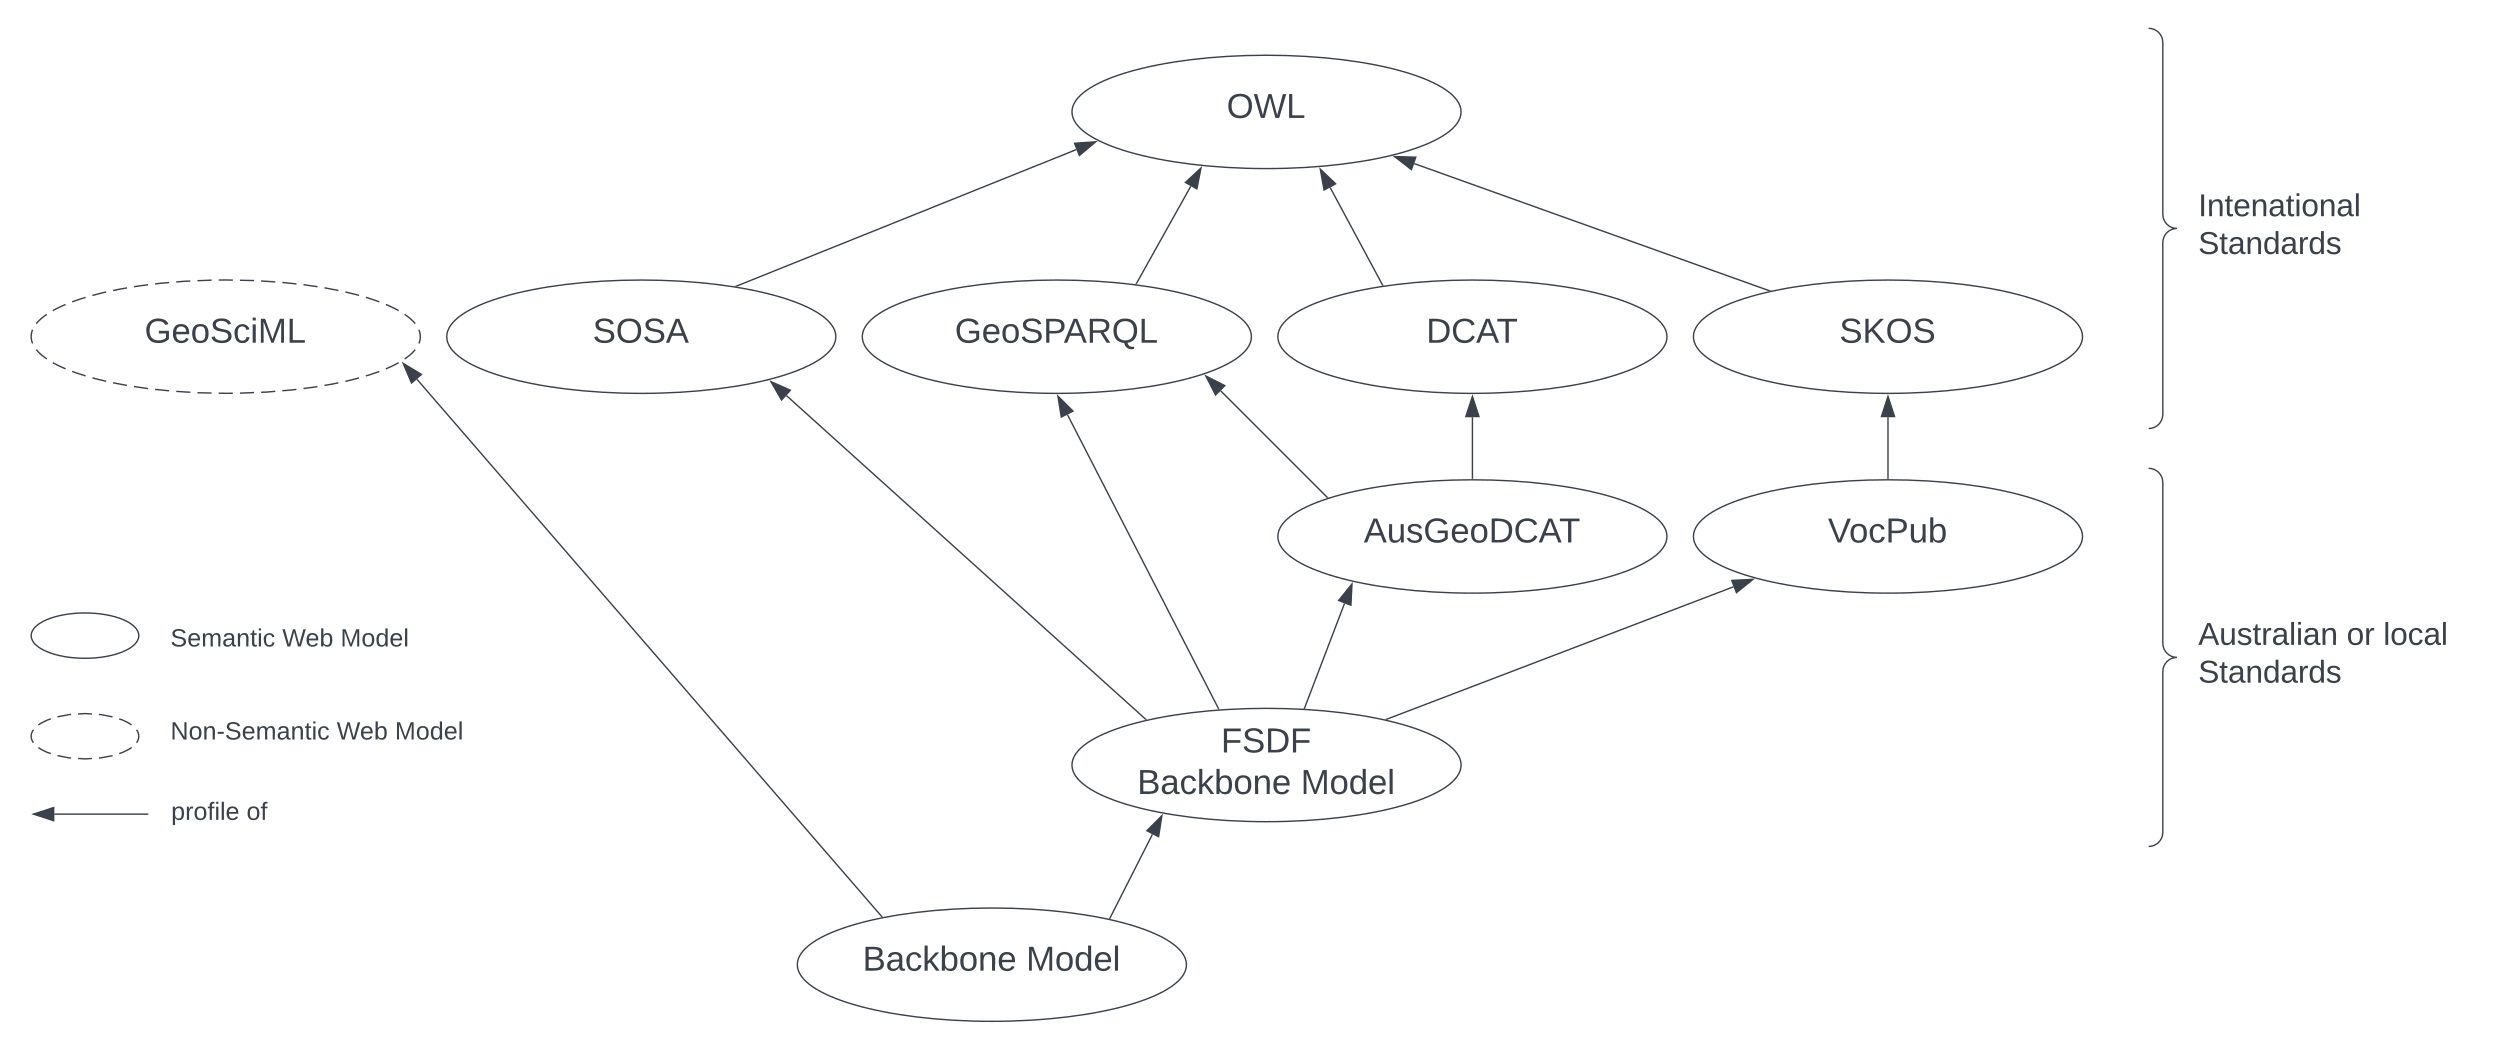 <svg xmlns="http://www.w3.org/2000/svg" xmlns:xlink="http://www.w3.org/1999/xlink" xmlns:lucid="lucid" width="1764.67" height="740.93"><g transform="translate(435.667 -143)" lucid:page-tab-id="eyCDUpV3hs3u"><path d="M-500 0h2000v1000H-500z" fill="#fff"/><path d="M595.67 222c0 22.1-61.5 40-137.34 40S321 244.1 321 222s61.5-40 137.33-40c75.85 0 137.34 17.9 137.34 40z" stroke="#3a414a" fill-opacity="0"/><use xlink:href="#a" transform="matrix(1,0,0,1,326,187) translate(104.199 39.243)"/><path d="M447.67 380.67c0 22.1-61.5 40-137.34 40S173 402.77 173 380.67s61.5-40 137.33-40c75.85 0 137.34 17.9 137.34 40z" stroke="#3a414a" fill-opacity="0"/><use xlink:href="#b" transform="matrix(1,0,0,1,178,345.667) translate(60.301 39.243)"/><path d="M154.33 380.67c0 22.1-61.48 40-137.33 40-75.85 0-137.33-17.9-137.33-40s61.48-40 137.33-40c75.85 0 137.33 17.9 137.33 40z" stroke="#3a414a" fill-opacity="0"/><use xlink:href="#c" transform="matrix(1,0,0,1,-115.333,345.667) translate(98.054 39.243)"/><path d="M595.67 683c0 22.1-61.5 40-137.34 40S321 705.1 321 683s61.5-40 137.33-40c75.85 0 137.34 17.9 137.34 40z" stroke="#3a414a" fill-opacity="0"/><use xlink:href="#d" transform="matrix(1,0,0,1,326,648) translate(100.193 26.118)"/><use xlink:href="#e" transform="matrix(1,0,0,1,326,648) translate(41.085 55.451)"/><use xlink:href="#f" transform="matrix(1,0,0,1,326,648) translate(156.517 55.451)"/><path d="M373.04 650.74l-253.58-228.5" stroke="#3a414a" fill="none"/><path d="M374.02 650.95l-1.2.25-.12-.1.67-.74z" stroke="#3a414a" stroke-width=".05" fill="#3a414a"/><path d="M108.5 412.36l13.7 6.1-6.2 6.9z" stroke="#3a414a" fill="#3a414a"/><path d="M424.52 643.33l-106.7-207.6" stroke="#3a414a" fill="none"/><path d="M425.28 643.73l-1.07.1-.13-.3.88-.44z" stroke="#3a414a" stroke-width=".05" fill="#3a414a"/><path d="M311.07 422.6l10.65 10.57-8.25 4.24z" stroke="#3a414a" fill="#3a414a"/><path d="M366.46 343.2l38.4-68.73" stroke="#3a414a" fill="none"/><path d="M366.9 343.43l-.15.28-1.06-.14.33-.62z" stroke="#3a414a" stroke-width=".05" fill="#3a414a"/><path d="M412.07 261.58l-2.9 14.72-8.1-4.52z" stroke="#3a414a" fill="#3a414a"/><path d="M-337.67 662.67c0 8.83-17 16-38 16-20.98 0-38-7.17-38-16 0-8.84 17.02-16 38-16 21 0 38 7.16 38 16z" fill-opacity="0"/><path d="M-342.75 670.63l-2.33 1.53-4.18 2-2.27.76m-4.68 1.46l-8.7 1.64-.97.06m-4.9.3l-4.9.3-4.9-.33m-4.9-.3l-1.6-.12-8.05-1.58m-4.68-1.44l-2.6-.86-4.06-2-2.12-1.4m-3.5-3.4l-.54-.83-.5-1-.32-.97-.17-.9-.07-.86.06-.9.18-.93.33-.96.52-1.03.5-.74m3.5-3.4l2.33-1.53 4.18-2 2.27-.75m4.68-1.46l8.7-1.64.96-.06m4.9-.3l4.9-.3 4.9.32m4.9.32l1.6.1 8.05 1.58m4.67 1.44l2.6.87 4.05 2 2.13 1.4m3.5 3.4l.54.82.5 1.03.3.95.18.92.05.85-.06.9-.18.92-.34.95-.5 1.03-.5.74" stroke="#3a414a" fill="none"/><path d="M-320.33 633.33a6 6 0 0 1 6-6h214.66a6 6 0 0 1 6 6V690a6 6 0 0 1-6 6h-214.66a6 6 0 0 1-6-6z" stroke="#000" stroke-opacity="0" fill="#fff" fill-opacity="0"/><use xlink:href="#g" transform="matrix(1,0,0,1,-315.333,632.333) translate(0 32.66)"/><use xlink:href="#h" transform="matrix(1,0,0,1,-315.333,632.333) translate(117.333 32.66)"/><use xlink:href="#i" transform="matrix(1,0,0,1,-315.333,632.333) translate(158.42 32.66)"/><path d="M84.02 345.02l240.04-96.42" stroke="#3a414a" fill="none"/><path d="M84.14 345.3l-1.57-.24 1.27-.5z" stroke="#3a414a" stroke-width=".05" fill="#3a414a"/><path d="M337.76 243.1l-11.5 9.62-3.46-8.6z" stroke="#3a414a" fill="#3a414a"/><path d="M741 380.67c0 22.1-61.5 40-137.33 40-75.85 0-137.34-17.9-137.34-40s61.5-40 137.34-40 137.33 17.9 137.33 40z" stroke="#3a414a" fill-opacity="0"/><use xlink:href="#j" transform="matrix(1,0,0,1,471.333,345.667) translate(99.752 39.243)"/><path d="M1034.33 521.67c0 22.1-61.48 40-137.33 40-75.85 0-137.33-17.9-137.33-40s61.48-40 137.33-40c75.85 0 137.33 17.9 137.33 40z" stroke="#3a414a" fill-opacity="0"/><use xlink:href="#k" transform="matrix(1,0,0,1,764.667,486.667) translate(89.906 39.243)"/><path d="M1034.33 380.67c0 22.1-61.48 40-137.33 40-75.85 0-137.33-17.9-137.33-40s61.48-40 137.33-40c75.85 0 137.33 17.9 137.33 40z" stroke="#3a414a" fill-opacity="0"/><use xlink:href="#l" transform="matrix(1,0,0,1,764.667,345.667) translate(98.054 39.243)"/><path d="M485.15 642.87l28.23-73.9" stroke="#3a414a" fill="none"/><path d="M485.62 643.04l-.13.33-1.06-.06.24-.62z" stroke="#3a414a" stroke-width=".05" fill="#3a414a"/><path d="M518.65 555.2l-.76 14.97-8.67-3.3z" stroke="#3a414a" fill="#3a414a"/><path d="M542.95 650.74l244.97-93.53" stroke="#3a414a" fill="none"/><path d="M543.1 651.06l-1.48-.34 1.17-.45z" stroke="#3a414a" stroke-width=".05" fill="#3a414a"/><path d="M801.72 551.95l-11.68 9.4-3.3-8.65z" stroke="#3a414a" fill="#3a414a"/><path d="M897 480.67v-43.12" stroke="#3a414a" fill="none"/><path d="M897.5 481.18h-1v-.53h1z" stroke="#3a414a" stroke-width=".05" fill="#3a414a"/><path d="M897 422.8l4.63 14.25h-9.26z" stroke="#3a414a" fill="#3a414a"/><path d="M813.22 348.23l-250.6-89.73" stroke="#3a414a" fill="none"/><path d="M814.63 348.2l-1.53.32.28-.76z" stroke="#3a414a" stroke-width=".05" fill="#3a414a"/><path d="M548.7 253.52l15 .44-3.12 8.73z" stroke="#3a414a" fill="#3a414a"/><path d="M540.25 344.22l-37-68.86" stroke="#3a414a" fill="none"/><path d="M541 344.57l-1.03.17-.16-.3.9-.47z" stroke="#3a414a" stroke-width=".05" fill="#3a414a"/><path d="M496.27 262.35l10.84 10.38-8.16 4.38z" stroke="#3a414a" fill="#3a414a"/><path d="M741 521.67c0 22.1-61.5 40-137.33 40-75.85 0-137.34-17.9-137.34-40s61.5-40 137.34-40 137.33 17.9 137.33 40z" stroke="#3a414a" fill-opacity="0"/><use xlink:href="#m" transform="matrix(1,0,0,1,471.333,486.667) translate(55.616 39.243)"/><path d="M603.67 480.67v-43.12" stroke="#3a414a" fill="none"/><path d="M604.17 481.18h-1v-.53h1z" stroke="#3a414a" stroke-width=".05" fill="#3a414a"/><path d="M603.67 422.8l4.63 14.25h-9.27z" stroke="#3a414a" fill="#3a414a"/><path d="M501.16 494.06l-75.2-75.2" stroke="#3a414a" fill="none"/><path d="M502.05 494.25l-.82.25-.25.1-.2-.2.72-.7z" stroke="#3a414a" stroke-width=".05" fill="#3a414a"/><path d="M415.52 408.42l13.36 6.8-6.55 6.57z" stroke="#3a414a" fill="#3a414a"/><path d="M-331.5 717.67h-65.78M-331.5 717.67h.5" stroke="#3a414a" fill="none"/><path d="M-412.05 717.67l14.27-4.64v9.27z" stroke="#3a414a" fill="#3a414a"/><path d="M-320.33 699a6 6 0 0 1 6-6h66.66a6 6 0 0 1 6 6v35.5a6 6 0 0 1-6 6h-66.66a6 6 0 0 1-6-6z" stroke="#000" stroke-opacity="0" fill="#fff" fill-opacity="0"/><use xlink:href="#n" transform="matrix(1,0,0,1,-315.333,698) translate(0.5 23.722)"/><use xlink:href="#o" transform="matrix(1,0,0,1,-315.333,698) translate(53.685 23.722)"/><path d="M1081 169a6 6 0 0 1 6-6h68a6 6 0 0 1 6 6v270.5a6 6 0 0 1-6 6h-68a6 6 0 0 1-6-6z" fill="none"/><path d="M1081 445.5c5.52 0 10-4.48 10-10V314.25c0-5.52 4.48-10 10-10-5.52 0-10-4.48-10-10V173c0-5.52-4.48-10-10-10" stroke="#3a414a" fill="none"/><use xlink:href="#p" transform="matrix(1,0,0,1,1116,168) translate(0 127.611)"/><use xlink:href="#q" transform="matrix(1,0,0,1,1116,168) translate(0 154.278)"/><path d="M1081 479.58a6 6 0 0 1 6-6h216a6 6 0 0 1 6 6V734.5a6 6 0 0 1-6 6h-216a6 6 0 0 1-6-6z" fill="none"/><path d="M1081 740.5c5.52 0 10-4.48 10-10V617.04c0-5.52 4.48-10 10-10-5.52 0-10-4.47-10-10V483.58c0-5.52-4.48-10-10-10" stroke="#3a414a" fill="none"/><use xlink:href="#r" transform="matrix(1,0,0,1,1116,478.583) translate(0 119.611)"/><use xlink:href="#s" transform="matrix(1,0,0,1,1116,478.583) translate(104.753 119.611)"/><use xlink:href="#t" transform="matrix(1,0,0,1,1116,478.583) translate(130.617 119.611)"/><use xlink:href="#q" transform="matrix(1,0,0,1,1116,478.583) translate(0 146.278)"/><path d="M401.82 823.93c0 22.1-61.5 40-137.33 40-75.86 0-137.35-17.9-137.35-40s61.5-40 137.34-40c75.83 0 137.32 17.9 137.32 40z" stroke="#3a414a" fill-opacity="0"/><use xlink:href="#u" transform="matrix(1,0,0,1,132.154,788.929) translate(41.085 39.243)"/><use xlink:href="#f" transform="matrix(1,0,0,1,132.154,788.929) translate(156.517 39.243)"/><path d="M347.76 791.14l30.03-59.2" stroke="#3a414a" fill="none"/><path d="M348.2 791.36l-.16.35-1-.23.28-.56z" stroke="#3a414a" stroke-width=".05" fill="#3a414a"/><path d="M384.47 718.76l-2.32 14.82-8.26-4.2z" stroke="#3a414a" fill="#3a414a"/><path d="M-139 380.67c0 22.1-61.5 40-137.33 40-75.85 0-137.34-17.9-137.34-40s61.5-40 137.34-40 137.33 17.9 137.33 40z" fill-opacity="0"/><path d="M-142.6 389.8l-.54.65-.72.8-.82.84-.96.9-1.12.96-1.3 1.03-1.56 1.12-.43.28m-4.25 2.62l-1.98 1.1-3.2 1.57-3.8 1.7m-4.66 1.83l-.22.08-5.9 2.06-3.37 1.02m-4.8 1.4l-8.04 2.06-1.66.35m-4.9 1.03l-4.37.93-5.45.9m-4.93.84l-2.75.47-7.15.9m-4.96.62l-3.3.4-6.65.56m-4.97.42l-5.85.5-4.13.16m-5 .2l-9.98.42m-5 .06l-5 .05-5-.1m-5-.1l-9.74-.2-.26-.03m-5-.3l-9.97-.64m-4.98-.4l-9.95-1.03m-4.97-.53l-9.9-1.45m-4.93-.78l-9.82-1.86m-4.88-1.1l-6.38-1.48-3.33-.92m-4.82-1.35l-6.48-2.1-3-1.1m-4.64-1.83l-1.97-.83-3.53-1.66-2.9-1.5-.6-.36m-4.25-2.62l-1.24-.86-1.42-1.08-1.2-1-1.04-.93-.9-.87-.76-.82-.67-.77-.22-.28m-2.6-4.27l-.2-.5-.18-.55-.16-.53-.14-.52-.1-.5-.1-.5-.06-.52-.04-.5-.02-.48v-.75l.04-.5.05-.5.07-.5.1-.5.12-.53.15-.52.17-.54.2-.55.1-.23m2.6-4.26l.53-.66.72-.8.8-.84.98-.9 1.1-.96 1.33-1.04 1.55-1.12.43-.3m4.25-2.6l2-1.1 3.18-1.58 3.82-1.7m4.65-1.83l.22-.08 5.88-2.05 3.38-1m4.8-1.42l8.05-2.06 1.66-.36m4.9-1.03l4.38-.92 5.44-.92m4.93-.83l2.77-.47 7.14-.9m4.97-.62l3.3-.4 6.65-.57m5-.4l5.84-.5 4.12-.18m5-.2l10-.43m5-.05l5-.05 5 .1m4.98.1l9.74.2.26.02m5 .3l9.97.63m4.98.4l9.96 1.03m4.97.53l9.9 1.45m4.93.76l9.83 1.88m4.87 1.08l6.37 1.5 3.33.92m4.8 1.34l6.5 2.1 2.98 1.1m4.65 1.85l1.98.83 3.52 1.65 2.9 1.52.6.34m4.25 2.63l1.24.86 1.4 1.07 1.22 1 1.04.93.9.87.76.82.66.76.23.28m2.6 4.26l.2.5.18.55.16.53.14.52.1.5.1.52.06.5.04.5.02.5v.75l-.04.5-.05.5-.07.5-.1.5-.12.52-.13.52-.18.53-.2.55-.1.23" stroke="#3a414a" fill="none"/><g><use xlink:href="#v" transform="matrix(1,0,0,1,-408.667,345.667) translate(75.036 39.243)"/></g><path d="M186.78 790.03L-141.37 410.7" stroke="#3a414a" fill="none"/><path d="M187.66 790.3l-1.12.23-.15-.18.75-.66z" stroke="#3a414a" stroke-width=".05" fill="#3a414a"/><path d="M-151.03 399.53l12.84 7.75-7 6.07z" stroke="#3a414a" fill="#3a414a"/><path d="M-337.67 591.67c0 8.83-17 16-38 16-20.98 0-38-7.17-38-16 0-8.84 17.02-16 38-16 21 0 38 7.16 38 16z" stroke="#3a414a" fill-opacity="0"/><path d="M-320.33 567.67a6 6 0 0 1 6-6h214.66a6 6 0 0 1 6 6v56.66a6 6 0 0 1-6 6h-214.66a6 6 0 0 1-6-6z" stroke="#000" stroke-opacity="0" fill="#fff" fill-opacity="0"/><g><use xlink:href="#w" transform="matrix(1,0,0,1,-315.333,566.667) translate(0 32.66)"/><use xlink:href="#h" transform="matrix(1,0,0,1,-315.333,566.667) translate(78.914 32.66)"/><use xlink:href="#i" transform="matrix(1,0,0,1,-315.333,566.667) translate(120 32.66)"/></g><defs><path fill="#3a414a" d="M140-251c81 0 123 46 123 126C263-46 219 4 140 4 59 4 17-45 17-125s42-126 123-126zm0 227c63 0 89-41 89-101s-29-99-89-99c-61 0-89 39-89 99S79-25 140-24" id="x"/><path fill="#3a414a" d="M266 0h-40l-56-210L115 0H75L2-248h35L96-30l15-64 43-154h32l59 218 59-218h35" id="y"/><path fill="#3a414a" d="M30 0v-248h33v221h125V0H30" id="z"/><g id="a"><use transform="matrix(0.068,0,0,0.068,0,0)" xlink:href="#x"/><use transform="matrix(0.068,0,0,0.068,19.012,0)" xlink:href="#y"/><use transform="matrix(0.068,0,0,0.068,42.031,0)" xlink:href="#z"/></g><path fill="#3a414a" d="M143 4C61 4 22-44 18-125c-5-107 100-154 193-111 17 8 29 25 37 43l-32 9c-13-25-37-40-76-40-61 0-88 39-88 99 0 61 29 100 91 101 35 0 62-11 79-27v-45h-74v-28h105v86C228-13 192 4 143 4" id="A"/><path fill="#3a414a" d="M100-194c63 0 86 42 84 106H49c0 40 14 67 53 68 26 1 43-12 49-29l28 8c-11 28-37 45-77 45C44 4 14-33 15-96c1-61 26-98 85-98zm52 81c6-60-76-77-97-28-3 7-6 17-6 28h103" id="B"/><path fill="#3a414a" d="M100-194c62-1 85 37 85 99 1 63-27 99-86 99S16-35 15-95c0-66 28-99 85-99zM99-20c44 1 53-31 53-75 0-43-8-75-51-75s-53 32-53 75 10 74 51 75" id="C"/><path fill="#3a414a" d="M185-189c-5-48-123-54-124 2 14 75 158 14 163 119 3 78-121 87-175 55-17-10-28-26-33-46l33-7c5 56 141 63 141-1 0-78-155-14-162-118-5-82 145-84 179-34 5 7 8 16 11 25" id="D"/><path fill="#3a414a" d="M30-248c87 1 191-15 191 75 0 78-77 80-158 76V0H30v-248zm33 125c57 0 124 11 124-50 0-59-68-47-124-48v98" id="E"/><path fill="#3a414a" d="M205 0l-28-72H64L36 0H1l101-248h38L239 0h-34zm-38-99l-47-123c-12 45-31 82-46 123h93" id="F"/><path fill="#3a414a" d="M233-177c-1 41-23 64-60 70L243 0h-38l-65-103H63V0H30v-248c88 3 205-21 203 71zM63-129c60-2 137 13 137-47 0-61-80-42-137-45v92" id="G"/><path fill="#3a414a" d="M140-251c81 0 123 46 123 126C263-53 228-8 163 1c7 30 30 48 69 40v23c-55 16-95-15-103-61C56-3 17-48 17-125c0-80 42-126 123-126zm0 227c63 0 89-41 89-101s-29-99-89-99c-61 0-89 39-89 99S79-25 140-24" id="H"/><g id="b"><use transform="matrix(0.068,0,0,0.068,0,0)" xlink:href="#A"/><use transform="matrix(0.068,0,0,0.068,19.012,0)" xlink:href="#B"/><use transform="matrix(0.068,0,0,0.068,32.593,0)" xlink:href="#C"/><use transform="matrix(0.068,0,0,0.068,46.173,0)" xlink:href="#D"/><use transform="matrix(0.068,0,0,0.068,62.469,0)" xlink:href="#E"/><use transform="matrix(0.068,0,0,0.068,76.932,0)" xlink:href="#F"/><use transform="matrix(0.068,0,0,0.068,93.228,0)" xlink:href="#G"/><use transform="matrix(0.068,0,0,0.068,110.815,0)" xlink:href="#H"/><use transform="matrix(0.068,0,0,0.068,129.827,0)" xlink:href="#z"/></g><g id="c"><use transform="matrix(0.068,0,0,0.068,0,0)" xlink:href="#D"/><use transform="matrix(0.068,0,0,0.068,16.296,0)" xlink:href="#x"/><use transform="matrix(0.068,0,0,0.068,35.309,0)" xlink:href="#D"/><use transform="matrix(0.068,0,0,0.068,51.605,0)" xlink:href="#F"/></g><path fill="#3a414a" d="M63-220v92h138v28H63V0H30v-248h175v28H63" id="I"/><path fill="#3a414a" d="M30-248c118-7 216 8 213 122C240-48 200 0 122 0H30v-248zM63-27c89 8 146-16 146-99s-60-101-146-95v194" id="J"/><g id="d"><use transform="matrix(0.068,0,0,0.068,0,0)" xlink:href="#I"/><use transform="matrix(0.068,0,0,0.068,14.87,0)" xlink:href="#D"/><use transform="matrix(0.068,0,0,0.068,31.167,0)" xlink:href="#J"/><use transform="matrix(0.068,0,0,0.068,48.753,0)" xlink:href="#I"/></g><path fill="#3a414a" d="M160-131c35 5 61 23 61 61C221 17 115-2 30 0v-248c76 3 177-17 177 60 0 33-19 50-47 57zm-97-11c50-1 110 9 110-42 0-47-63-36-110-37v79zm0 115c55-2 124 14 124-45 0-56-70-42-124-44v89" id="K"/><path fill="#3a414a" d="M141-36C126-15 110 5 73 4 37 3 15-17 15-53c-1-64 63-63 125-63 3-35-9-54-41-54-24 1-41 7-42 31l-33-3c5-37 33-52 76-52 45 0 72 20 72 64v82c-1 20 7 32 28 27v20c-31 9-61-2-59-35zM48-53c0 20 12 33 32 33 41-3 63-29 60-74-43 2-92-5-92 41" id="L"/><path fill="#3a414a" d="M96-169c-40 0-48 33-48 73s9 75 48 75c24 0 41-14 43-38l32 2c-6 37-31 61-74 61-59 0-76-41-82-99-10-93 101-131 147-64 4 7 5 14 7 22l-32 3c-4-21-16-35-41-35" id="M"/><path fill="#3a414a" d="M143 0L79-87 56-68V0H24v-261h32v163l83-92h37l-77 82L181 0h-38" id="N"/><path fill="#3a414a" d="M115-194c53 0 69 39 70 98 0 66-23 100-70 100C84 3 66-7 56-30L54 0H23l1-261h32v101c10-23 28-34 59-34zm-8 174c40 0 45-34 45-75 0-40-5-75-45-74-42 0-51 32-51 76 0 43 10 73 51 73" id="O"/><path fill="#3a414a" d="M117-194c89-4 53 116 60 194h-32v-121c0-31-8-49-39-48C34-167 62-67 57 0H25l-1-190h30c1 10-1 24 2 32 11-22 29-35 61-36" id="P"/><g id="e"><use transform="matrix(0.068,0,0,0.068,0,0)" xlink:href="#K"/><use transform="matrix(0.068,0,0,0.068,16.296,0)" xlink:href="#L"/><use transform="matrix(0.068,0,0,0.068,29.877,0)" xlink:href="#M"/><use transform="matrix(0.068,0,0,0.068,42.099,0)" xlink:href="#N"/><use transform="matrix(0.068,0,0,0.068,54.321,0)" xlink:href="#O"/><use transform="matrix(0.068,0,0,0.068,67.901,0)" xlink:href="#C"/><use transform="matrix(0.068,0,0,0.068,81.481,0)" xlink:href="#P"/><use transform="matrix(0.068,0,0,0.068,95.062,0)" xlink:href="#B"/></g><path fill="#3a414a" d="M240 0l2-218c-23 76-54 145-80 218h-23L58-218 59 0H30v-248h44l77 211c21-75 51-140 76-211h43V0h-30" id="Q"/><path fill="#3a414a" d="M85-194c31 0 48 13 60 33l-1-100h32l1 261h-30c-2-10 0-23-3-31C134-8 116 4 85 4 32 4 16-35 15-94c0-66 23-100 70-100zm9 24c-40 0-46 34-46 75 0 40 6 74 45 74 42 0 51-32 51-76 0-42-9-74-50-73" id="R"/><path fill="#3a414a" d="M24 0v-261h32V0H24" id="S"/><g id="f"><use transform="matrix(0.068,0,0,0.068,0,0)" xlink:href="#Q"/><use transform="matrix(0.068,0,0,0.068,20.302,0)" xlink:href="#C"/><use transform="matrix(0.068,0,0,0.068,33.883,0)" xlink:href="#R"/><use transform="matrix(0.068,0,0,0.068,47.463,0)" xlink:href="#B"/><use transform="matrix(0.068,0,0,0.068,61.043,0)" xlink:href="#S"/></g><path fill="#3a414a" d="M190 0L58-211 59 0H30v-248h39L202-35l-2-213h31V0h-41" id="T"/><path fill="#3a414a" d="M16-82v-28h88v28H16" id="U"/><path fill="#3a414a" d="M210-169c-67 3-38 105-44 169h-31v-121c0-29-5-50-35-48C34-165 62-65 56 0H25l-1-190h30c1 10-1 24 2 32 10-44 99-50 107 0 11-21 27-35 58-36 85-2 47 119 55 194h-31v-121c0-29-5-49-35-48" id="V"/><path fill="#3a414a" d="M59-47c-2 24 18 29 38 22v24C64 9 27 4 27-40v-127H5v-23h24l9-43h21v43h35v23H59v120" id="W"/><path fill="#3a414a" d="M24-231v-30h32v30H24zM24 0v-190h32V0H24" id="X"/><g id="g"><use transform="matrix(0.049,0,0,0.049,0,0)" xlink:href="#T"/><use transform="matrix(0.049,0,0,0.049,12.79,0)" xlink:href="#C"/><use transform="matrix(0.049,0,0,0.049,22.667,0)" xlink:href="#P"/><use transform="matrix(0.049,0,0,0.049,32.543,0)" xlink:href="#U"/><use transform="matrix(0.049,0,0,0.049,38.42,0)" xlink:href="#D"/><use transform="matrix(0.049,0,0,0.049,50.272,0)" xlink:href="#B"/><use transform="matrix(0.049,0,0,0.049,60.148,0)" xlink:href="#V"/><use transform="matrix(0.049,0,0,0.049,74.914,0)" xlink:href="#L"/><use transform="matrix(0.049,0,0,0.049,84.79,0)" xlink:href="#P"/><use transform="matrix(0.049,0,0,0.049,94.667,0)" xlink:href="#W"/><use transform="matrix(0.049,0,0,0.049,99.605,0)" xlink:href="#X"/><use transform="matrix(0.049,0,0,0.049,103.506,0)" xlink:href="#M"/></g><g id="h"><use transform="matrix(0.049,0,0,0.049,0,0)" xlink:href="#y"/><use transform="matrix(0.049,0,0,0.049,16.395,0)" xlink:href="#B"/><use transform="matrix(0.049,0,0,0.049,26.272,0)" xlink:href="#O"/></g><g id="i"><use transform="matrix(0.049,0,0,0.049,0,0)" xlink:href="#Q"/><use transform="matrix(0.049,0,0,0.049,14.765,0)" xlink:href="#C"/><use transform="matrix(0.049,0,0,0.049,24.642,0)" xlink:href="#R"/><use transform="matrix(0.049,0,0,0.049,34.519,0)" xlink:href="#B"/><use transform="matrix(0.049,0,0,0.049,44.395,0)" xlink:href="#S"/></g><path fill="#3a414a" d="M212-179c-10-28-35-45-73-45-59 0-87 40-87 99 0 60 29 101 89 101 43 0 62-24 78-52l27 14C228-24 195 4 139 4 59 4 22-46 18-125c-6-104 99-153 187-111 19 9 31 26 39 46" id="Y"/><path fill="#3a414a" d="M127-220V0H93v-220H8v-28h204v28h-85" id="Z"/><g id="j"><use transform="matrix(0.068,0,0,0.068,0,0)" xlink:href="#J"/><use transform="matrix(0.068,0,0,0.068,17.586,0)" xlink:href="#Y"/><use transform="matrix(0.068,0,0,0.068,35.173,0)" xlink:href="#F"/><use transform="matrix(0.068,0,0,0.068,49.636,0)" xlink:href="#Z"/></g><path fill="#3a414a" d="M137 0h-34L2-248h35l83 218 83-218h36" id="aa"/><path fill="#3a414a" d="M84 4C-5 8 30-112 23-190h32v120c0 31 7 50 39 49 72-2 45-101 50-169h31l1 190h-30c-1-10 1-25-2-33-11 22-28 36-60 37" id="ab"/><g id="k"><use transform="matrix(0.068,0,0,0.068,0,0)" xlink:href="#aa"/><use transform="matrix(0.068,0,0,0.068,14.938,0)" xlink:href="#C"/><use transform="matrix(0.068,0,0,0.068,28.519,0)" xlink:href="#M"/><use transform="matrix(0.068,0,0,0.068,40.741,0)" xlink:href="#E"/><use transform="matrix(0.068,0,0,0.068,57.037,0)" xlink:href="#ab"/><use transform="matrix(0.068,0,0,0.068,70.617,0)" xlink:href="#O"/></g><path fill="#3a414a" d="M194 0L95-120 63-95V0H30v-248h33v124l119-124h40L117-140 236 0h-42" id="ac"/><g id="l"><use transform="matrix(0.068,0,0,0.068,0,0)" xlink:href="#D"/><use transform="matrix(0.068,0,0,0.068,16.296,0)" xlink:href="#ac"/><use transform="matrix(0.068,0,0,0.068,32.593,0)" xlink:href="#x"/><use transform="matrix(0.068,0,0,0.068,51.605,0)" xlink:href="#D"/></g><path fill="#3a414a" d="M135-143c-3-34-86-38-87 0 15 53 115 12 119 90S17 21 10-45l28-5c4 36 97 45 98 0-10-56-113-15-118-90-4-57 82-63 122-42 12 7 21 19 24 35" id="ad"/><g id="m"><use transform="matrix(0.068,0,0,0.068,0,0)" xlink:href="#F"/><use transform="matrix(0.068,0,0,0.068,16.296,0)" xlink:href="#ab"/><use transform="matrix(0.068,0,0,0.068,29.877,0)" xlink:href="#ad"/><use transform="matrix(0.068,0,0,0.068,42.099,0)" xlink:href="#A"/><use transform="matrix(0.068,0,0,0.068,61.111,0)" xlink:href="#B"/><use transform="matrix(0.068,0,0,0.068,74.691,0)" xlink:href="#C"/><use transform="matrix(0.068,0,0,0.068,88.272,0)" xlink:href="#J"/><use transform="matrix(0.068,0,0,0.068,105.858,0)" xlink:href="#Y"/><use transform="matrix(0.068,0,0,0.068,123.444,0)" xlink:href="#F"/><use transform="matrix(0.068,0,0,0.068,137.907,0)" xlink:href="#Z"/></g><path fill="#3a414a" d="M115-194c55 1 70 41 70 98S169 2 115 4C84 4 66-9 55-30l1 105H24l-1-265h31l2 30c10-21 28-34 59-34zm-8 174c40 0 45-34 45-75s-6-73-45-74c-42 0-51 32-51 76 0 43 10 73 51 73" id="ae"/><path fill="#3a414a" d="M114-163C36-179 61-72 57 0H25l-1-190h30c1 12-1 29 2 39 6-27 23-49 58-41v29" id="af"/><path fill="#3a414a" d="M101-234c-31-9-42 10-38 44h38v23H63V0H32v-167H5v-23h27c-7-52 17-82 69-68v24" id="ag"/><g id="n"><use transform="matrix(0.049,0,0,0.049,0,0)" xlink:href="#ae"/><use transform="matrix(0.049,0,0,0.049,9.877,0)" xlink:href="#af"/><use transform="matrix(0.049,0,0,0.049,15.753,0)" xlink:href="#C"/><use transform="matrix(0.049,0,0,0.049,25.63,0)" xlink:href="#ag"/><use transform="matrix(0.049,0,0,0.049,30.568,0)" xlink:href="#X"/><use transform="matrix(0.049,0,0,0.049,34.469,0)" xlink:href="#S"/><use transform="matrix(0.049,0,0,0.049,38.37,0)" xlink:href="#B"/></g><g id="o"><use transform="matrix(0.049,0,0,0.049,0,0)" xlink:href="#C"/><use transform="matrix(0.049,0,0,0.049,9.877,0)" xlink:href="#ag"/></g><path fill="#3a414a" d="M33 0v-248h34V0H33" id="ah"/><g id="p"><use transform="matrix(0.062,0,0,0.062,0,0)" xlink:href="#ah"/><use transform="matrix(0.062,0,0,0.062,6.173,0)" xlink:href="#P"/><use transform="matrix(0.062,0,0,0.062,18.519,0)" xlink:href="#W"/><use transform="matrix(0.062,0,0,0.062,24.691,0)" xlink:href="#B"/><use transform="matrix(0.062,0,0,0.062,37.037,0)" xlink:href="#P"/><use transform="matrix(0.062,0,0,0.062,49.383,0)" xlink:href="#L"/><use transform="matrix(0.062,0,0,0.062,61.728,0)" xlink:href="#W"/><use transform="matrix(0.062,0,0,0.062,67.901,0)" xlink:href="#X"/><use transform="matrix(0.062,0,0,0.062,72.778,0)" xlink:href="#C"/><use transform="matrix(0.062,0,0,0.062,85.123,0)" xlink:href="#P"/><use transform="matrix(0.062,0,0,0.062,97.469,0)" xlink:href="#L"/><use transform="matrix(0.062,0,0,0.062,109.815,0)" xlink:href="#S"/></g><g id="q"><use transform="matrix(0.062,0,0,0.062,0,0)" xlink:href="#D"/><use transform="matrix(0.062,0,0,0.062,14.815,0)" xlink:href="#W"/><use transform="matrix(0.062,0,0,0.062,20.988,0)" xlink:href="#L"/><use transform="matrix(0.062,0,0,0.062,33.333,0)" xlink:href="#P"/><use transform="matrix(0.062,0,0,0.062,45.679,0)" xlink:href="#R"/><use transform="matrix(0.062,0,0,0.062,58.025,0)" xlink:href="#L"/><use transform="matrix(0.062,0,0,0.062,70.37,0)" xlink:href="#af"/><use transform="matrix(0.062,0,0,0.062,77.716,0)" xlink:href="#R"/><use transform="matrix(0.062,0,0,0.062,90.062,0)" xlink:href="#ad"/></g><g id="r"><use transform="matrix(0.062,0,0,0.062,0,0)" xlink:href="#F"/><use transform="matrix(0.062,0,0,0.062,14.815,0)" xlink:href="#ab"/><use transform="matrix(0.062,0,0,0.062,27.16,0)" xlink:href="#ad"/><use transform="matrix(0.062,0,0,0.062,38.272,0)" xlink:href="#W"/><use transform="matrix(0.062,0,0,0.062,44.444,0)" xlink:href="#af"/><use transform="matrix(0.062,0,0,0.062,51.79,0)" xlink:href="#L"/><use transform="matrix(0.062,0,0,0.062,64.136,0)" xlink:href="#S"/><use transform="matrix(0.062,0,0,0.062,69.012,0)" xlink:href="#X"/><use transform="matrix(0.062,0,0,0.062,73.889,0)" xlink:href="#L"/><use transform="matrix(0.062,0,0,0.062,86.235,0)" xlink:href="#P"/></g><g id="s"><use transform="matrix(0.062,0,0,0.062,0,0)" xlink:href="#C"/><use transform="matrix(0.062,0,0,0.062,12.346,0)" xlink:href="#af"/></g><g id="t"><use transform="matrix(0.062,0,0,0.062,0,0)" xlink:href="#S"/><use transform="matrix(0.062,0,0,0.062,4.877,0)" xlink:href="#C"/><use transform="matrix(0.062,0,0,0.062,17.222,0)" xlink:href="#M"/><use transform="matrix(0.062,0,0,0.062,28.333,0)" xlink:href="#L"/><use transform="matrix(0.062,0,0,0.062,40.679,0)" xlink:href="#S"/></g><g id="u"><use transform="matrix(0.068,0,0,0.068,0,0)" xlink:href="#K"/><use transform="matrix(0.068,0,0,0.068,16.296,0)" xlink:href="#L"/><use transform="matrix(0.068,0,0,0.068,29.877,0)" xlink:href="#M"/><use transform="matrix(0.068,0,0,0.068,42.099,0)" xlink:href="#N"/><use transform="matrix(0.068,0,0,0.068,54.321,0)" xlink:href="#O"/><use transform="matrix(0.068,0,0,0.068,67.901,0)" xlink:href="#C"/><use transform="matrix(0.068,0,0,0.068,81.481,0)" xlink:href="#P"/><use transform="matrix(0.068,0,0,0.068,95.062,0)" xlink:href="#B"/></g><g id="v"><use transform="matrix(0.068,0,0,0.068,0,0)" xlink:href="#A"/><use transform="matrix(0.068,0,0,0.068,19.012,0)" xlink:href="#B"/><use transform="matrix(0.068,0,0,0.068,32.593,0)" xlink:href="#C"/><use transform="matrix(0.068,0,0,0.068,46.173,0)" xlink:href="#D"/><use transform="matrix(0.068,0,0,0.068,62.469,0)" xlink:href="#M"/><use transform="matrix(0.068,0,0,0.068,74.691,0)" xlink:href="#X"/><use transform="matrix(0.068,0,0,0.068,80.056,0)" xlink:href="#Q"/><use transform="matrix(0.068,0,0,0.068,100.358,0)" xlink:href="#z"/></g><g id="w"><use transform="matrix(0.049,0,0,0.049,0,0)" xlink:href="#D"/><use transform="matrix(0.049,0,0,0.049,11.852,0)" xlink:href="#B"/><use transform="matrix(0.049,0,0,0.049,21.728,0)" xlink:href="#V"/><use transform="matrix(0.049,0,0,0.049,36.494,0)" xlink:href="#L"/><use transform="matrix(0.049,0,0,0.049,46.37,0)" xlink:href="#P"/><use transform="matrix(0.049,0,0,0.049,56.247,0)" xlink:href="#W"/><use transform="matrix(0.049,0,0,0.049,61.185,0)" xlink:href="#X"/><use transform="matrix(0.049,0,0,0.049,65.086,0)" xlink:href="#M"/></g></defs></g></svg>